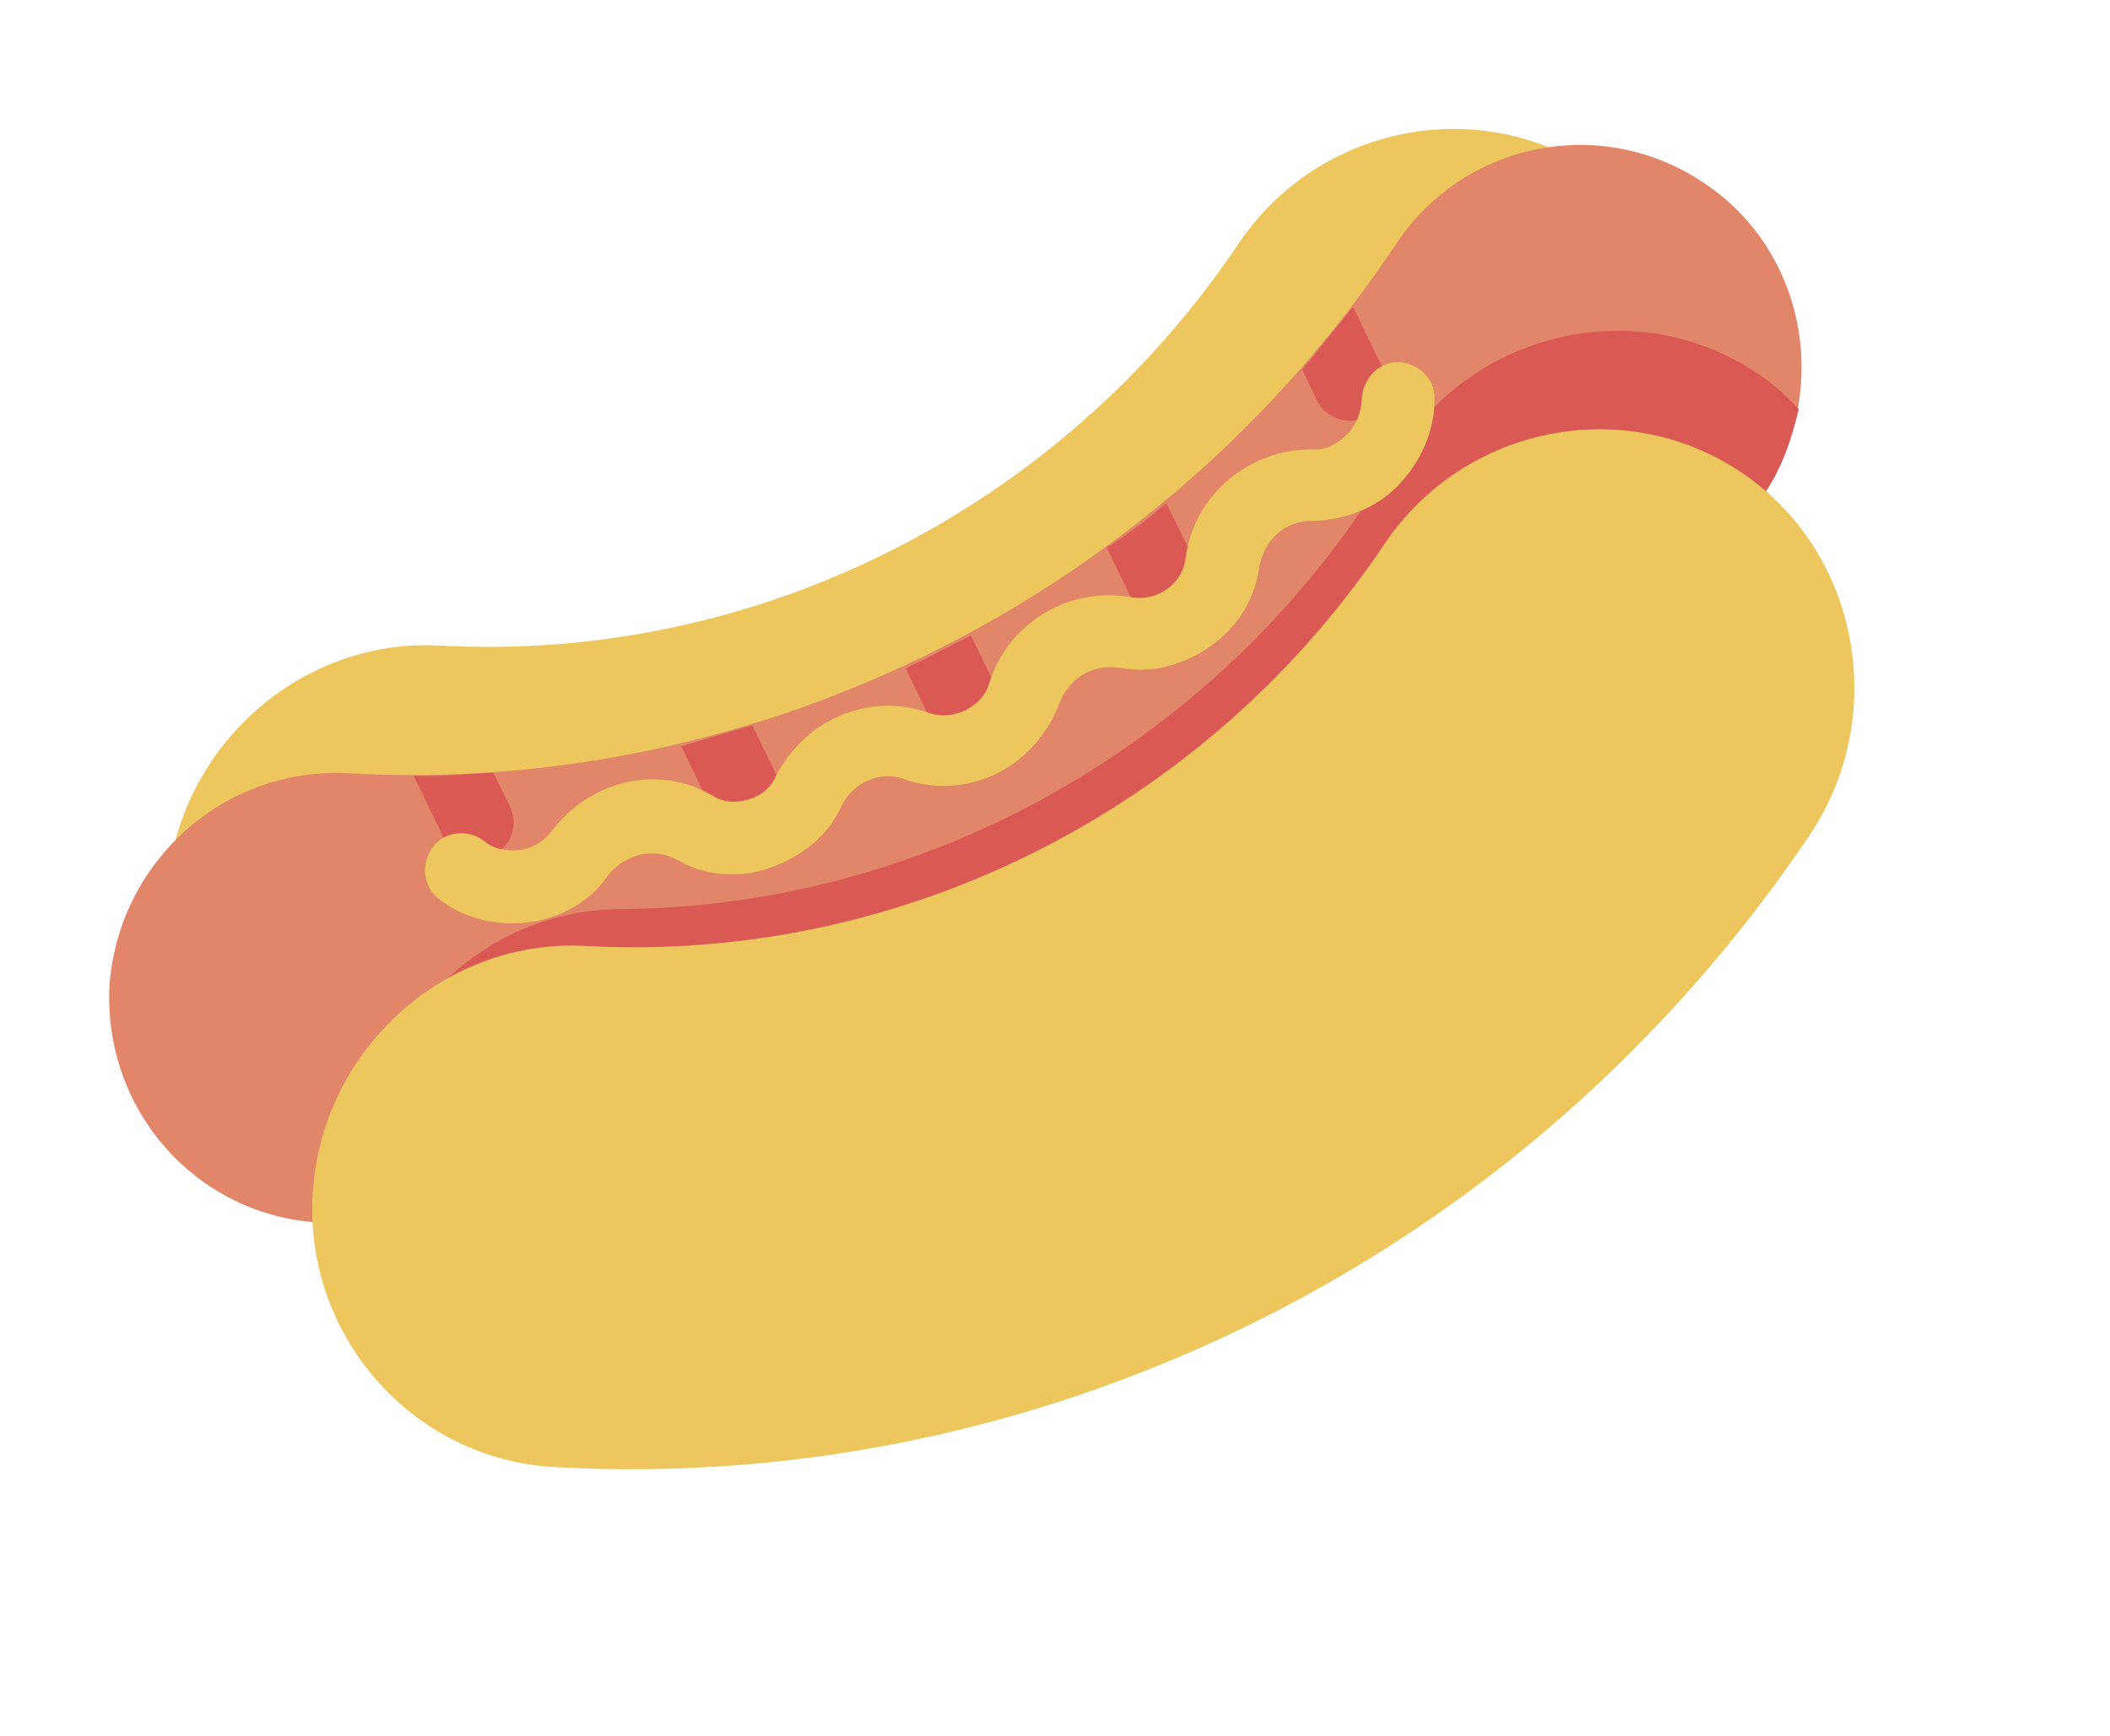 <svg width="96" height="79" viewBox="0 0 96 79" fill="none" xmlns="http://www.w3.org/2000/svg">
<path d="M50.81 46.314C40.927 51.287 29.817 53.725 18.558 53.087C12.124 52.721 7.171 47.108 7.591 40.592C8.012 34.077 13.604 29.011 20.037 29.376C34.38 30.152 48.216 23.19 56.334 11.112C59.962 5.684 67.308 4.24 72.637 7.862C77.967 11.485 79.326 18.906 75.698 24.334C69.258 33.879 60.693 41.342 50.81 46.314Z" fill="#EDC75E"/>
<path d="M51.566 47.863C40.159 53.601 27.439 56.399 14.441 55.623C8.902 55.258 4.701 50.506 4.979 44.852C5.39 39.243 10.123 34.949 15.708 35.178C34.558 36.274 52.881 27.056 63.491 11.14C66.575 6.437 72.889 5.174 77.552 8.343C82.171 11.422 83.361 17.8 80.188 22.548C72.887 33.536 62.883 42.17 51.566 47.863Z" fill="#E18668"/>
<path d="M51.581 47.89C62.984 42.156 72.894 33.572 80.191 22.59C81.052 21.369 81.511 20.013 81.837 18.612C81.129 17.843 80.376 17.209 79.442 16.666C73.933 13.361 66.721 15.301 63.406 20.905C56.051 33.379 42.662 41.237 28.317 41.362C21.838 41.358 16.605 46.689 16.544 53.245C16.535 54.15 16.573 54.918 16.744 55.732C28.894 56.148 40.806 53.308 51.581 47.89Z" fill="#DB5955"/>
<path d="M57.45 59.98C47.567 64.953 36.457 67.391 25.198 66.752C18.764 66.387 13.811 60.774 14.231 54.258C14.651 47.742 20.243 42.677 26.677 43.042C41.02 43.818 54.855 36.856 62.973 24.778C66.602 19.35 73.947 17.905 79.277 21.528C84.607 25.15 85.966 32.572 82.337 38C75.898 47.545 67.332 55.007 57.45 59.98Z" fill="#EDC75E"/>
<path d="M45.542 31.735L44.18 28.92C43.189 29.419 42.197 29.918 41.206 30.417L42.569 33.233C42.965 34.05 43.903 34.368 44.714 33.96C45.615 33.506 45.938 32.553 45.542 31.735Z" fill="#DB5955"/>
<path d="M22.463 38.887C23.274 38.479 23.597 37.526 23.201 36.708L22.454 35.164C21.243 35.209 20.076 35.345 18.821 35.299L20.183 38.115C20.713 38.978 21.652 39.296 22.463 38.887Z" fill="#DB5955"/>
<path d="M53.601 27.69C54.412 27.281 54.735 26.328 54.339 25.511L53.065 22.877C52.206 23.648 51.302 24.329 50.355 24.919L51.366 27.008C51.762 27.825 52.79 28.098 53.601 27.69Z" fill="#DB5955"/>
<path d="M34.501 37.269C35.312 36.86 35.635 35.907 35.24 35.09L34.229 33.001C33.15 33.318 32.071 33.636 30.992 33.953L32.267 36.587C32.752 37.359 33.691 37.677 34.501 37.269Z" fill="#DB5955"/>
<path d="M62.187 18.965C62.998 18.557 63.321 17.603 62.925 16.786L61.562 13.97C60.791 14.923 60.02 15.877 59.248 16.83L59.995 18.374C60.437 19.055 61.376 19.373 62.187 18.965Z" fill="#DB5955"/>
<path d="M45.412 35.165C44.066 35.842 42.546 35.931 41.211 35.478C40.098 35.025 38.798 35.566 38.251 36.74C37.658 38.05 36.444 38.997 35.01 39.493C33.576 39.989 32.059 39.852 30.815 39.128C29.748 38.54 28.45 38.855 27.682 39.803C26.912 40.977 25.52 41.788 24.044 41.968C22.569 42.147 21.054 41.785 19.945 40.88C19.236 40.338 19.156 39.253 19.699 38.531C20.242 37.809 21.314 37.719 22.024 38.262C22.423 38.624 23.047 38.76 23.673 38.67C24.299 38.58 24.794 38.219 25.065 37.858C26.828 35.511 29.917 34.745 32.405 36.193C32.894 36.51 33.474 36.555 34.056 36.375C34.638 36.195 35.043 35.879 35.317 35.292C36.636 32.718 39.595 31.456 42.31 32.452C43.379 32.814 44.725 32.138 45.003 31.099C45.877 28.299 48.661 26.675 51.471 27.175C51.961 27.265 52.587 27.176 53.082 26.815C53.576 26.454 53.894 25.957 53.944 25.37C54.328 22.479 56.893 20.404 59.706 20.451C60.286 20.497 60.825 20.226 61.276 19.775C61.726 19.323 61.91 18.782 61.96 18.194C61.968 17.291 62.691 16.479 63.584 16.479C64.477 16.48 65.274 17.203 65.266 18.107C65.297 19.552 64.659 20.997 63.621 22.081C62.584 23.164 61.15 23.66 59.721 23.703C58.471 23.657 57.479 24.605 57.289 25.825C57.097 27.27 56.281 28.579 55.023 29.436C53.764 30.294 52.376 30.654 50.905 30.381C49.701 30.2 48.578 30.876 48.165 32.096C47.662 33.36 46.668 34.534 45.412 35.165Z" fill="#EDC75E"/>
</svg>
